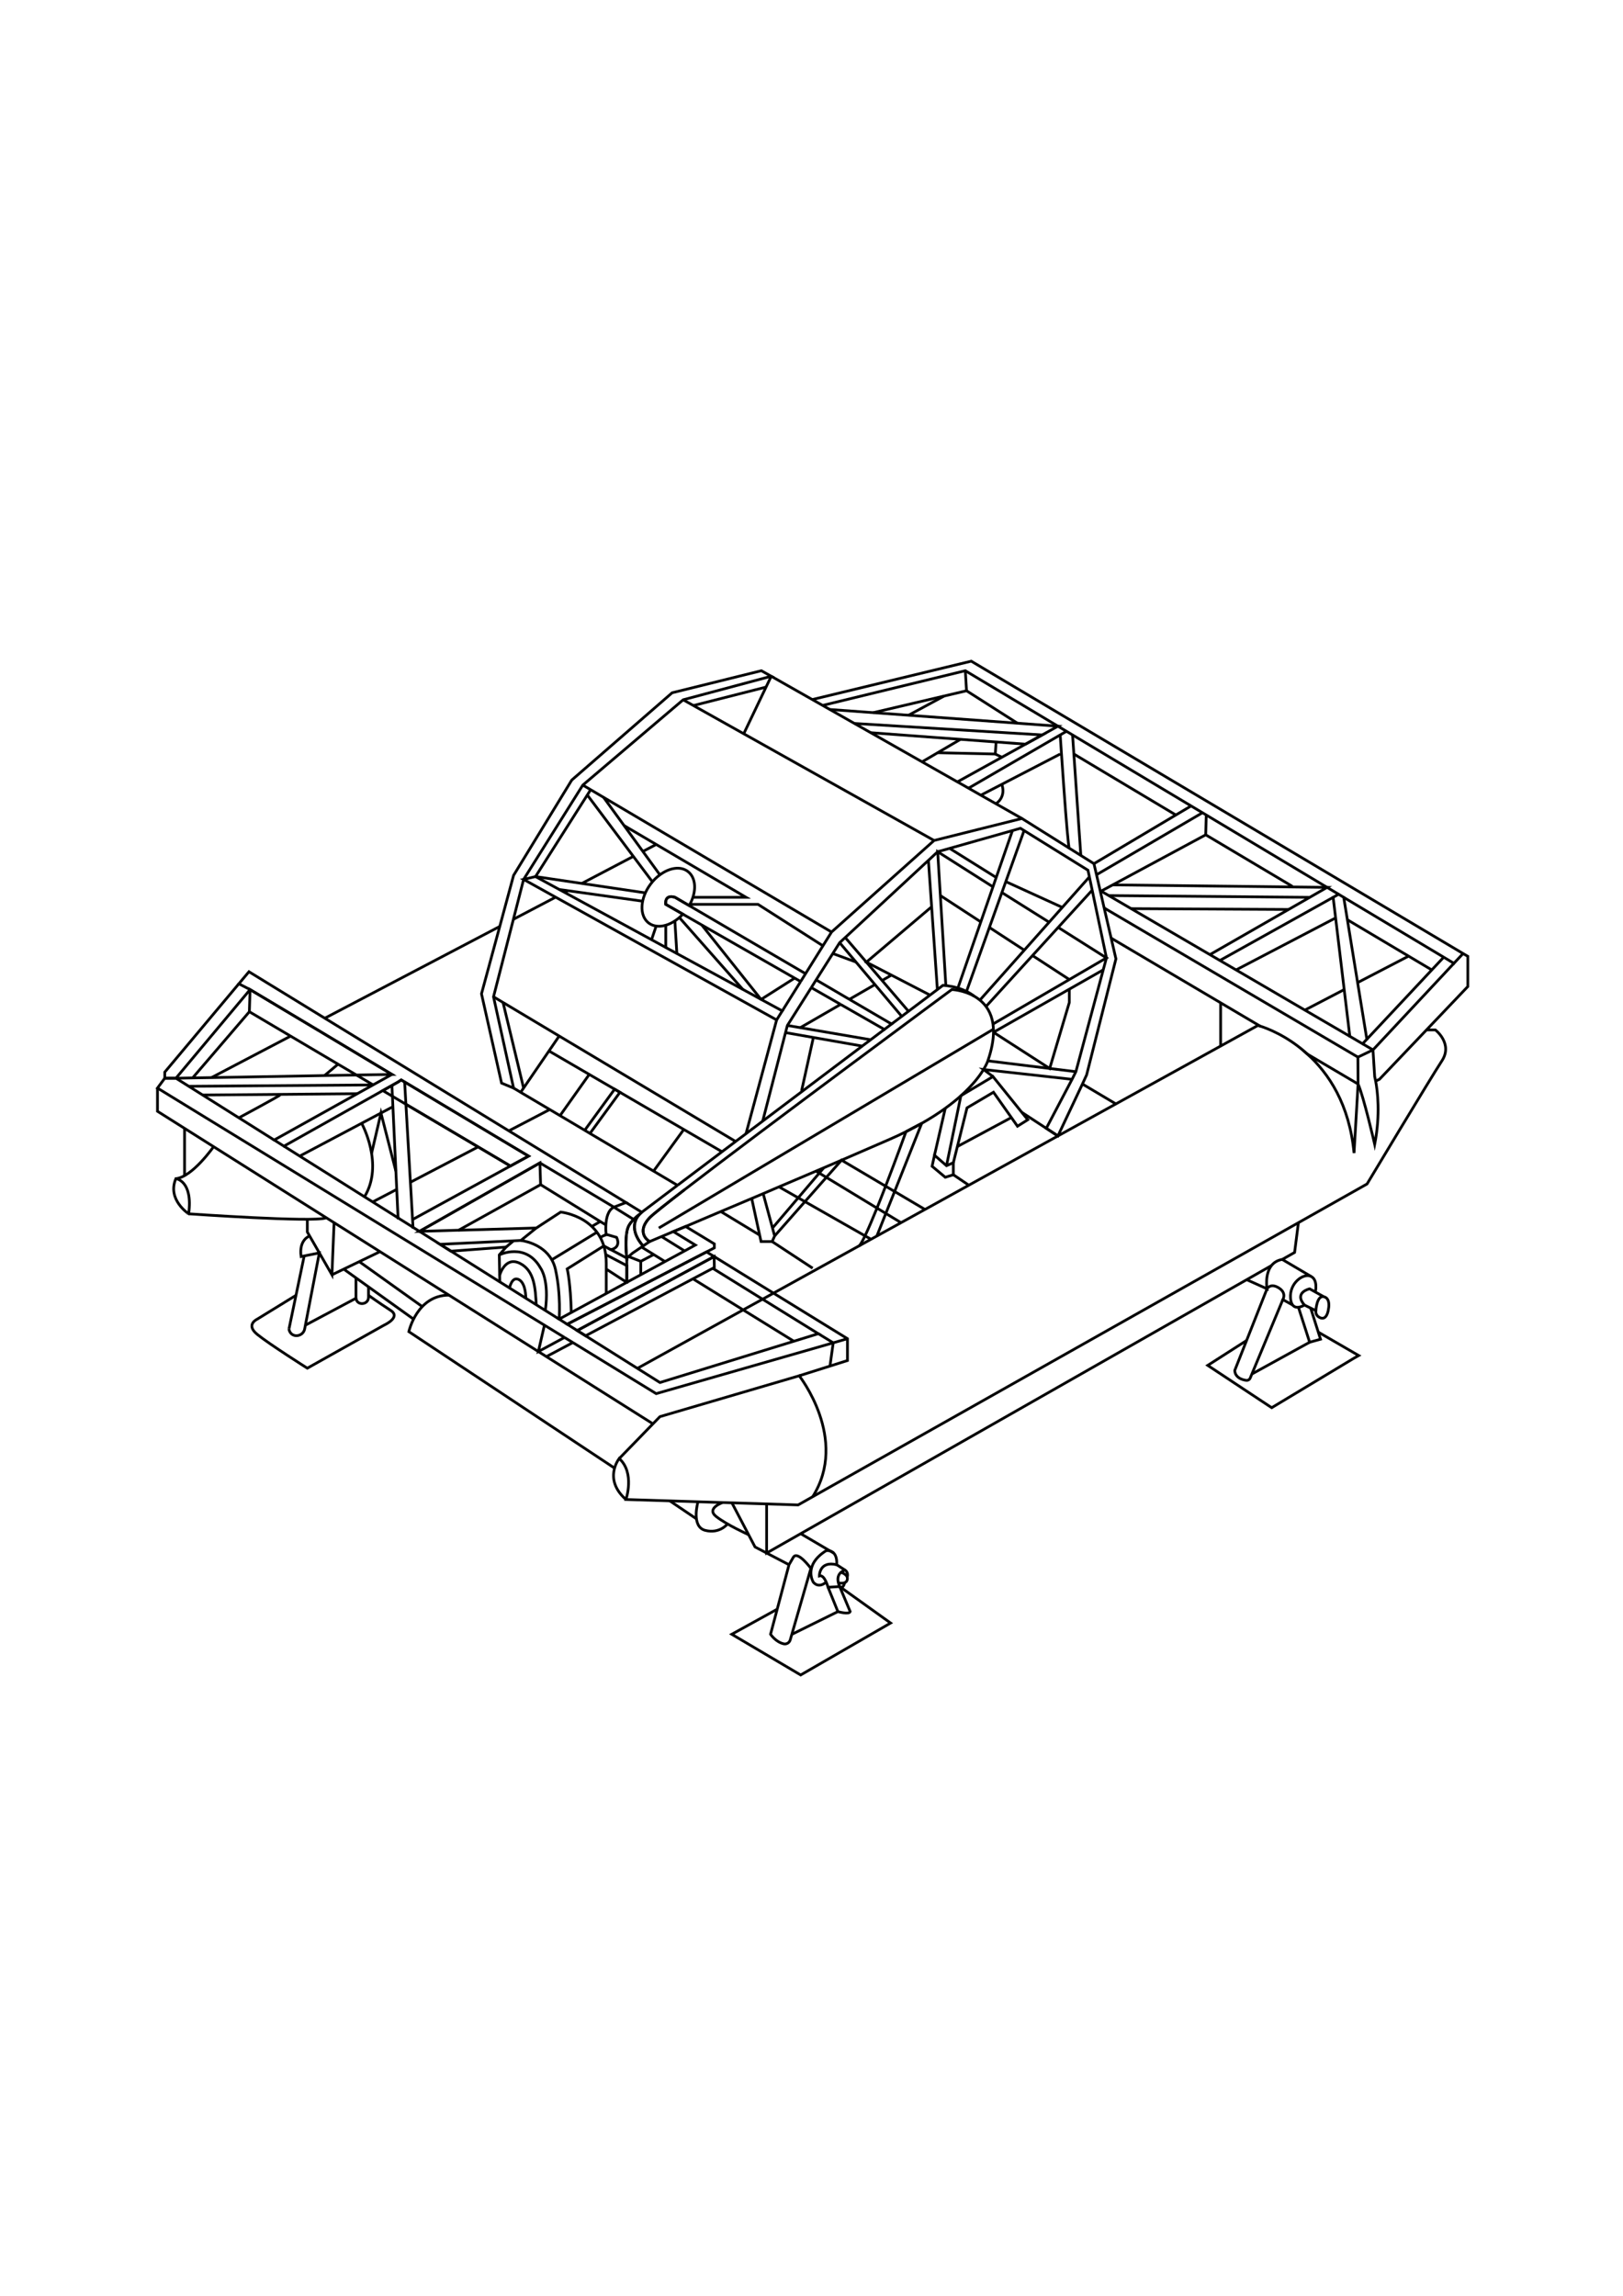 <?xml version="1.0" encoding="utf-8"?>
<!-- Generator: Adobe Illustrator 23.0.1, SVG Export Plug-In . SVG Version: 6.00 Build 0)  -->
<svg version="1.1" id="Layer_1" xmlns="http://www.w3.org/2000/svg" xmlns:xlink="http://www.w3.org/1999/xlink" x="0px" y="0px"
	 viewBox="0 0 595.28 841.89" style="enable-background:new 0 0 595.28 841.89;" xml:space="preserve">
<style type="text/css">
	.st0{fill:none;stroke:#000000;stroke-miterlimit:10;}
</style>
<g>
	<path class="st0" d="M338.06,411.94c-1.78,1-3.69,2.03-5.76,3.05L338.06,411.94z"/>
	<line class="st0" x1="364.39" y1="378.55" x2="404.63" y2="355.66"/>
	<line class="st0" x1="364.2" y1="377.51" x2="241.64" y2="450.33"/>
	<path class="st0" d="M232.41,447.16c1.21-1.29,2.37-2.04,2.37-2.04"/>
	<path class="st0" d="M248.5,434.66c4.6-3.46,10.19-7.67,16.32-12.31c1.63-1.21,3.29-2.48,5-3.77c1.25-0.93,2.5-1.87,3.79-2.84
		c2.01-1.51,4.07-3.07,6.13-4.62c12.27-9.26,25.31-19.07,36.52-27.53c1.04-0.78,2.08-1.55,3.09-2.31c1.72-1.31,3.41-2.57,5.02-3.79"
		/>
	<path class="st0" d="M327,375.52c1.29-0.97,2.54-1.91,3.73-2.8c0.85-0.64,1.68-1.27,2.48-1.87c3.14-2.37,5.83-4.39,7.89-5.93
		c1.08-0.81,1.99-1.5,2.71-2.04c1.33-1,2.04-1.55,2.04-1.55s2.46,0.08,5.47,0.98c1.02,0.3,2.1,0.72,3.18,1.25
		c0.97,0.47,1.93,1.06,2.82,1.76"/>
	<polyline class="st0" points="297.56,362.17 299.34,359.33 305.45,349.67 307.97,345.68 310.02,343.79 340.52,315.5 343.92,312.34 
		348.28,311.11 371.36,304.58 374.27,303.74 375.62,304.58 399.04,319.12 399.57,321.58 399.57,321.6 400.59,326.44 405.82,351.27 
		394.61,392.99 393.21,395.79 383.75,413.77 388.02,416.56 397.01,397.52 398.55,394.17 409.3,351.62 407.54,344.01 404.98,332.96 
		403.51,326.58 402.18,320.78 401.23,316.71 396.42,313.7 392.2,311.05 374.82,300.15 342.6,308.21 305,341.78 301.84,346.83 
		295.46,357.06 293.66,359.94 	"/>
	<line class="st0" x1="293.66" y1="359.94" x2="286.92" y2="370.71"/>
	<polyline class="st0" points="279.74,411.13 288.11,378.66 288.79,376.05 297.56,362.17 	"/>
	<line class="st0" x1="284.85" y1="374.02" x2="273.61" y2="415.75"/>
	<polygon class="st0" points="282.87,247.99 250.57,256.62 213.76,287.9 192.05,322.49 188.3,337.12 181.01,365.54 188.37,399.01 
		183.96,397.18 176.6,364.44 183.3,339.74 188.37,321.01 209.71,286.06 246.52,254.05 279.25,245.96 	"/>
	<polyline class="st0" points="282.87,247.99 296.14,255.52 304.37,260.18 313.41,265.31 319.39,268.7 338.21,279.38 351.14,286.72 
		351.16,286.72 355.23,289.03 359.75,291.61 365.3,294.75 374.82,300.15 	"/>
	<polyline class="st0" points="272.79,269.1 272.79,269.08 280.97,251.96 282.87,247.99 	"/>
	<line class="st0" x1="213.76" y1="287.9" x2="305" y2="341.79"/>
	<line class="st0" x1="342.6" y1="308.21" x2="250.56" y2="256.62"/>
	<line class="st0" x1="181.02" y1="365.54" x2="269.83" y2="418.6"/>
	<line class="st0" x1="254.31" y1="258.73" x2="280.97" y2="251.96"/>
	<line class="st0" x1="184.5" y1="367.62" x2="192.05" y2="399.02"/>
	<polyline class="st0" points="264.37,444.28 278.63,452.93 278.63,452.93 	"/>
	<polyline class="st0" points="188.37,399.01 190.97,400.55 190.97,400.57 205.39,409.1 214.46,414.48 216.39,415.64 239.72,429.46 
		248.48,434.66 	"/>
	<polyline class="st0" points="275.71,439.5 279.14,455.3 283.21,455.3 284.12,453.24 279.92,437.72 	"/>
	<line class="st0" x1="302.15" y1="428.23" x2="283.33" y2="450.33"/>
	<line class="st0" x1="205.1" y1="379.92" x2="190.97" y2="400.56"/>
	<line class="st0" x1="201.35" y1="385.4" x2="264.83" y2="422.36"/>
	<line class="st0" x1="330.74" y1="372.71" x2="307.97" y2="345.69"/>
	<line class="st0" x1="310.01" y1="343.79" x2="333.21" y2="370.84"/>
	<line class="st0" x1="340.52" y1="315.49" x2="343.81" y2="362.86"/>
	<polyline class="st0" points="346.91,361.32 343.92,312.34 364.2,325.22 	"/>
	<line class="st0" x1="288.79" y1="376.05" x2="319.35" y2="381.29"/>
	<line class="st0" x1="288.12" y1="378.67" x2="316.43" y2="383.64"/>
	<line class="st0" x1="351.15" y1="362.86" x2="371.35" y2="304.57"/>
	<line class="st0" x1="354.5" y1="363.54" x2="375.61" y2="304.57"/>
	<line class="st0" x1="359.4" y1="366.75" x2="399.56" y2="321.58"/>
	<line class="st0" x1="361.79" y1="368.93" x2="400.65" y2="326.36"/>
	<line class="st0" x1="348.29" y1="311.1" x2="365.39" y2="321.79"/>
	<line class="st0" x1="367.47" y1="327.31" x2="384.8" y2="338.19"/>
	<polyline class="st0" points="364.2,375.53 405.81,351.27 388.12,340.09 	"/>
	<line class="st0" x1="362.31" y1="389.03" x2="394.6" y2="393"/>
	<polyline class="st0" points="393.2,395.8 360.74,392.2 364.2,394.79 	"/>
	<path class="st0" d="M253.03,331.63c-0.08,0.15-0.15,0.3-0.25,0.45l-5.23-3.05c-4.01-1.15-3.37,2.59-3.37,2.59l6.27,3.6
		c-0.4,0.45-0.83,0.87-1.27,1.25c-1.59,1.36-3.31,2.33-5,2.82c-1.21,0.36-2.42,0.47-3.52,0.3c-1-0.13-1.93-0.51-2.75-1.12
		c-3.54-2.71-3.2-9.13,0.78-14.35c1-1.33,2.14-2.44,3.35-3.31c3.54-2.63,7.61-3.26,10.26-1.23
		C255.36,321.92,255.55,326.96,253.03,331.63z"/>
	<path class="st0" d="M250.45,335.23l-6.27-3.6c0,0-0.64-3.75,3.37-2.59l5.23,3.05"/>
	<line class="st0" x1="295.46" y1="357.06" x2="252.78" y2="332.09"/>
	<line class="st0" x1="311.53" y1="366.47" x2="299.34" y2="359.33"/>
	<line class="st0" x1="308.31" y1="368.32" x2="297.56" y2="362.17"/>
	<polyline class="st0" points="293.66,359.94 291.44,358.67 257.38,339.19 250.45,335.23 	"/>
	<line class="st0" x1="221.38" y1="292.4" x2="242.04" y2="320.82"/>
	<line class="st0" x1="291.45" y1="358.68" x2="279.16" y2="366.49"/>
	<line class="st0" x1="279.12" y1="366.47" x2="257.38" y2="339.19"/>
	<line class="st0" x1="215.22" y1="291.28" x2="239.3" y2="323.38"/>
	<line class="st0" x1="249.18" y1="336.48" x2="272.48" y2="362.86"/>
	<polyline class="st0" points="253.04,331.63 278.01,331.63 301.84,346.84 	"/>
	<line class="st0" x1="305.45" y1="349.67" x2="313.95" y2="352.79"/>
	<polyline class="st0" points="228.91,302.75 273.61,329.04 254.14,329.04 	"/>
	<polyline class="st0" points="236.73,327.43 196.42,321.45 216.64,289.6 	"/>
	<line class="st0" x1="205.13" y1="326.19" x2="235.73" y2="330.48"/>
	<line class="st0" x1="375.69" y1="348.44" x2="362.9" y2="340.11"/>
	<line class="st0" x1="392.2" y1="359.2" x2="378.7" y2="350.41"/>
	<line class="st0" x1="359.73" y1="338.07" x2="344.91" y2="328.41"/>
	<polyline class="st0" points="392.2,362.73 392.2,367.62 385,391.82 364.39,378.55 	"/>
	<polyline class="st0" points="341.1,364.91 317.77,352.83 341.7,332.53 	"/>
	<line class="st0" x1="368.91" y1="323.3" x2="389.63" y2="332.75"/>
	<line class="st0" x1="106.58" y1="379.95" x2="77.54" y2="395.17"/>
	<line class="st0" x1="183.29" y1="339.74" x2="119.13" y2="373.39"/>
	<polygon class="st0" points="286.92,370.71 284.85,374.02 203.78,329 192.05,322.49 196.42,321.45 207.1,327.26 244.19,347.44 
		244.19,347.46 248.26,349.66 248.26,349.67 272.47,362.83 279.12,366.47 279.14,366.49 279.16,366.49 	"/>
	<line class="st0" x1="208.29" y1="326.63" x2="207.1" y2="327.26"/>
	<line class="st0" x1="240.67" y1="309.67" x2="235.8" y2="312.23"/>
	<line class="st0" x1="232.3" y1="314.04" x2="213.4" y2="323.96"/>
	<line class="st0" x1="203.78" y1="329" x2="188.3" y2="337.12"/>
	<line class="st0" x1="205.4" y1="409.12" x2="216.12" y2="394"/>
	<polyline class="st0" points="214.46,414.49 225.42,399.42 227.38,400.56 216.39,415.63 	"/>
	<line class="st0" x1="239.71" y1="429.46" x2="250.8" y2="414.19"/>
	<line class="st0" x1="283.21" y1="455.3" x2="298.06" y2="465.06"/>
	<path class="st0" d="M479.56,386.57l-0.02-0.02c-7.44-6.78-14.98-9.52-17.38-10.28h-0.02l-0.02-0.02
		c-0.47-0.15-0.74-0.21-0.74-0.21l-73.36,40.52l-32.81,18.14l-15.94,8.82h-0.02l-8.77,4.85l-11.02,6.08l-4.43,2.46h-0.02
		l-31.31,17.3l-4.01,2.22l-7.12,3.92l-38.64,21.36"/>
	<path class="st0" d="M523.21,377.68h3.25c0,0,6.56,5,2.39,11.35c-4.18,6.36-27.45,45.14-27.45,45.14l-208.66,117.7l-63.16-1.99
		c0,0,3.38-9.76-2.47-15.03c0,0-6.05,7.54,2.47,15.03"/>
	<path class="st0" d="M229.59,549.89"/>
	<path class="st0" d="M227.12,534.86l14.92-15.36l51.09-14.99c0,0,18.31,23.18,4.94,44.36"/>
	<path class="st0" d="M222.36,453.24c0,0-0.02-0.21-0.06-0.55"/>
	<polyline class="st0" points="293.13,504.51 304.41,500.95 310.83,498.92 310.83,490.91 283.7,474.21 261.93,460.79 	"/>
	<polygon class="st0" points="229.59,440.98 225.18,442.67 198.03,426.45 153.86,451.55 153.84,451.55 151.5,450.07 151.48,450.07 
		151.48,450.05 148.88,404.95 148.91,404.96 175.35,420.57 187.2,427.59 193.86,423.95 182.22,417 148.43,396.78 148.41,396.78 
		147.14,396.02 146.01,396.78 140.4,399.93 104.14,420.31 100.57,418.05 131.07,401.06 136.85,397.84 143.75,394 113.88,376.12 
		91.72,362.89 87.6,360.76 91.31,356.34 119.13,373.39 186.63,414.69 	"/>
	<polyline class="st0" points="70.55,395.4 70.65,395.28 91.46,371.01 	"/>
	<polyline class="st0" points="91.72,362.89 64.52,395.4 60.43,395.4 60.43,393.16 87.6,360.76 	"/>
	<line class="st0" x1="235.42" y1="444.56" x2="229.59" y2="440.98"/>
	<polyline class="st0" points="291.16,491.84 272.57,480.35 254.15,468.95 	"/>
	<polyline class="st0" points="243.9,462.63 239.76,460.05 235.31,457.31 	"/>
	<line class="st0" x1="136.85" y1="397.84" x2="130.74" y2="394.22"/>
	<polyline class="st0" points="222.23,449.2 220.16,447.94 198.28,434.42 	"/>
	<polygon class="st0" points="193.86,423.95 187.2,427.59 175.35,420.57 148.91,404.96 148.88,404.95 143.94,402.02 143.93,402.02 
		140.4,399.93 146.01,396.78 147.14,396.02 148.41,396.78 148.43,396.78 182.22,417 	"/>
	<path class="st0" d="M229.67,453.82c-0.27,3.6,0.23,7.54,0.23,7.54l-5.83-3.09c4.05-0.95,2.06-4.52,2.06-4.52l-3.77-1.1l-0.06,0.04
		c-0.08-0.7-0.15-2.03-0.08-3.48c0.13-2.54,0.8-5.51,2.95-6.53l7.23,4.49c-0.55,0.57-1.12,1.25-1.59,2.01
		C230.12,450.26,229.8,452.01,229.67,453.82z"/>
	<path class="st0" d="M235.89,456.91l-0.59,0.4l-3.26,2.2l-1.5,1.29l-0.66,0.57c0,0-0.49-3.94-0.23-7.54
		c0.13-1.82,0.45-3.56,1.15-4.66c0.47-0.76,1.04-1.44,1.59-2.01l0.72,0.44C231.29,452.23,235.89,456.91,235.89,456.91z"/>
	<path class="st0" d="M248.5,434.66h-0.02c-6.63,5.02-11.26,8.5-12.59,9.5c-0.17,0.13-0.32,0.25-0.47,0.4
		c-1.17,0.95-1.89,1.99-2.29,3.03c-1.84,4.64,2.76,9.31,2.76,9.31l2.37-1.61c0,0-1.14-0.64-1.84-1.87c-0.53-0.97-0.81-2.27-0.17-3.9
		c0.36-0.89,0.98-1.89,2.01-2.97l0.15-0.15c1.29-1.27,5.96-4.98,12.68-10.15"/>
	<path class="st0" d="M364.39,378.55c-0.04,2.92-0.66,6.4-2.08,10.49c0,0-0.36,1.17-1.57,3.16c-1.38,2.29-3.9,5.66-8.25,9.58
		l-0.06,0.04v0.02c-1.63,1.46-3.52,2.99-5.72,4.58c-2.48,1.8-5.34,3.65-8.63,5.51l-0.02,0.02l-5.76,3.05c-1.87,0.95-3.88,1.87-6,2.8
		c-5.3,2.31-11.3,4.92-17.65,7.65c-2.14,0.91-4.3,1.84-6.49,2.78c-0.97,0.42-1.91,0.81-2.88,1.23c-4.51,1.93-9.07,3.88-13.57,5.77
		c-1.95,0.85-3.88,1.67-5.79,2.48c-1.42,0.61-2.82,1.19-4.2,1.78c-3.94,1.69-7.74,3.29-11.34,4.79c-4.77,2.03-9.14,3.88-12.89,5.47
		c-1.63,0.68-3.14,1.31-4.51,1.87c-1.67,0.7-3.12,1.33-4.34,1.84h-0.02c-2.78,1.17-4.35,1.84-4.35,1.84s-1.14-0.64-1.84-1.87
		c-0.53-0.97-0.81-2.27-0.17-3.9c0.36-0.89,0.98-1.89,2.01-2.97l0.15-0.15c1.29-1.27,5.96-4.98,12.68-10.15
		c29.35-22.61,98-73.38,98-73.38s4.22,0.15,8.24,2.44c0.72,0.42,1.42,0.89,2.08,1.44c2.29,1.87,4.2,4.66,4.79,8.77
		C364.33,376.46,364.39,377.47,364.39,378.55z"/>
	<line class="st0" x1="251.1" y1="458.73" x2="242.63" y2="453.46"/>
	<polyline class="st0" points="261.42,465.11 279.69,476.43 300.13,489.08 242.05,506.99 214.78,489.85 	"/>
	<polygon class="st0" points="261.93,460.79 257.93,462.95 250.72,466.85 211.72,487.92 208.04,485.61 247.75,465.01 255.09,461.19 
		259.14,459.09 260.94,460.18 	"/>
	<polyline class="st0" points="104.14,420.31 109.93,423.95 133.68,438.87 136.69,440.76 145.99,446.6 145.99,446.62 146.01,446.62 
		146.01,446.63 151.48,450.05 	"/>
	<polyline class="st0" points="153.86,451.55 161.41,456.3 165.4,458.82 165.43,458.82 183.29,470.07 186.88,472.31 192.86,476.07 
		196.69,478.47 199.99,480.55 205.08,483.74 	"/>
	<polyline class="st0" points="210.11,492.33 240.67,511.06 305.6,492.43 310.83,490.91 	"/>
	<path class="st0" d="M207.04,490.46l-7.36-4.51L57.76,399.01l2.67-3.62h4.09l4.7,2.95l5.09,3.2l13.29,8.37c0,0,0,0,0.02,0
		l12.93,8.14h0.02"/>
	<line class="st0" x1="300.14" y1="489.07" x2="305.6" y2="492.42"/>
	<line class="st0" x1="304.42" y1="500.94" x2="305.6" y2="492.42"/>
	<line class="st0" x1="100.56" y1="418.06" x2="100.55" y2="418.06"/>
	<polygon class="st0" points="143.75,394 130.74,394.22 123.98,390.24 106.58,379.95 91.46,371.01 91.72,362.89 113.88,376.12 	"/>
	<polyline class="st0" points="64.52,395.4 70.65,395.28 77.54,395.17 119.02,394.42 130.74,394.22 	"/>
	<line class="st0" x1="69.2" y1="398.35" x2="136.85" y2="397.85"/>
	<line class="st0" x1="74.3" y1="401.56" x2="131.07" y2="401.07"/>
	<line class="st0" x1="148.88" y1="404.95" x2="148.41" y2="396.78"/>
	<line class="st0" x1="146" y1="446.62" x2="143.75" y2="398.1"/>
	<line class="st0" x1="109.93" y1="423.95" x2="144.11" y2="405.84"/>
	<line class="st0" x1="119.01" y1="394.43" x2="123.99" y2="390.24"/>
	<path class="st0" d="M87.6,409.92c0,0,15.07-8.11,15.08-8.36"/>
	<path class="st0" d="M64.51,432.22c0,0,6.34,0.71,4.69,12.9C69.2,445.12,61.17,439.89,64.51,432.22z"/>
	<path class="st0" d="M78.48,420.31c0,0-7.87,11.32-13.97,11.91"/>
	<path class="st0" d="M69.2,445.12c0,0,45.89,3.21,50.32,1.5"/>
	<polyline class="st0" points="57.76,399.02 57.76,407.52 239.48,522.13 	"/>
	<path class="st0" d="M132.64,411.92c0,0,8.35,15.05,1.04,26.96"/>
	<polyline class="st0" points="145.2,429.5 139.73,408.17 136.29,422.94 	"/>
	<line class="st0" x1="201.76" y1="406.8" x2="186.63" y2="414.69"/>
	<line class="st0" x1="150.55" y1="433.53" x2="175.35" y2="420.58"/>
	<line class="st0" x1="136.69" y1="440.76" x2="145.51" y2="436.16"/>
	<line class="st0" x1="355.34" y1="434.63" x2="349.66" y2="430.78"/>
	<line class="st0" x1="388.02" y1="416.56" x2="374.82" y2="407.93"/>
	<polygon class="st0" points="342.75,423.63 347.16,427.47 349.66,426.38 349.66,430.79 346.71,431.72 341.87,427.68 342.75,423.63 
			"/>
	<line class="st0" x1="352.43" y1="401.83" x2="347.16" y2="427.47"/>
	<polyline class="st0" points="352.48,401.78 364.2,394.79 376.96,410.62 373.19,413 370.94,409.8 364.39,400.53 354.68,406.26 
		351.14,420.45 349.66,426.39 	"/>
	<line class="st0" x1="342.75" y1="423.63" x2="346.71" y2="406.4"/>
	<line class="st0" x1="397.02" y1="397.53" x2="409.3" y2="404.83"/>
	<polyline class="st0" points="338.06,411.94 328.12,436.94 324.9,444.98 321.62,453.24 	"/>
	<path class="st0" d="M332.3,414.99c0,0-3.56,9.84-7.48,19.99c-1.04,2.71-2.12,5.43-3.16,8.03c-1.63,4.01-3.16,7.63-4.39,10.19
		c-1,2.06-1.78,3.43-2.23,3.71h-0.02"/>
	<line class="st0" x1="285.71" y1="435.23" x2="319.47" y2="454.45"/>
	<polyline class="st0" points="339.26,443.52 308.66,425.44 284.12,453.24 	"/>
	<line class="st0" x1="299.29" y1="429.46" x2="330.48" y2="448.37"/>
	<line class="st0" x1="67.7" y1="413.79" x2="67.7" y2="431.26"/>
	<polyline class="st0" points="112.72,447.12 112.72,451.78 121.75,467.48 122.53,448.37 	"/>
	<line class="st0" x1="187.2" y1="427.58" x2="151.49" y2="447.12"/>
	<polygon class="st0" points="198.28,434.42 168.2,451.13 153.86,451.55 198.03,426.45 	"/>
	<polyline class="st0" points="168.19,451.14 196.69,450.32 191.04,454.88 188.37,455.02 161.41,456.3 165.41,458.82 185.63,457.31 
		183.13,460.18 183.3,470.07 	"/>
	<line class="st0" x1="185.62" y1="457.3" x2="188.38" y2="455.01"/>
	<path class="st0" d="M196.69,450.33l8.96-5.85c0,0,16.82,1.66,16.7,18.83l0,10.78"/>
	<path class="st0" d="M199.68,485.95"/>
	<path class="st0" d="M183.13,460.18c0,0,9.71-4.81,15.16,4.88c0,0,3.26,4.24,1.72,15.5"/>
	<path class="st0" d="M205.07,483.74c0,0,0.76-8.77-1.34-18.25c-0.3-1.33-0.76-2.48-1.34-3.5c-3.52-6.27-11.34-7.1-11.34-7.1"/>
	<path class="st0" d="M183.26,467.68c0,0,1.91-7.11,7.39-4.42c5.48,2.7,5.68,9.36,6.04,15.22"/>
	<path class="st0" d="M186.88,472.32c0,0,0.8-4.05,3.09-3.22c2.3,0.83,2.85,4.48,2.89,6.98"/>
	<path class="st0" d="M262,456.15v1.46l-2.86,1.48l-4.05,2.1l-7.35,3.82l-39.7,20.6l-2.97-1.87l4.45-2.42l20.35-11.06h0.02v-0.02
		l5.13-2.78l8.88-4.83l7.19-3.9l3.94-2.16l-8.07-4.94c1.36-0.57,2.88-1.19,4.51-1.87L262,456.15z"/>
	<line class="st0" x1="218.95" y1="451.87" x2="202.38" y2="461.98"/>
	<polyline class="st0" points="235.02,467.46 235.02,462.54 230.55,460.8 	"/>
	<line class="st0" x1="239.75" y1="460.05" x2="235.02" y2="462.54"/>
	<path class="st0" d="M209.52,481.31c-0.21-10.77-1.48-16-1.48-16l13.42-8.41h0.02l2.57,1.36"/>
	<polyline class="st0" points="229.89,461.36 229.89,464.12 229.89,470.24 	"/>
	<polyline class="st0" points="222.15,460.05 229.89,464.12 229.89,470.24 	"/>
	<line class="st0" x1="229.87" y1="470.26" x2="222.36" y2="465.39"/>
	<line class="st0" x1="222.3" y1="452.69" x2="220.16" y2="453.75"/>
	<line class="st0" x1="217.05" y1="449.75" x2="220.15" y2="447.94"/>
	<path class="st0" d="M164.65,474.94c-11.75,0.02-14.7,13.39-14.7,13.39l75.47,50.06"/>
	<polygon class="st0" points="262,464.79 261.42,465.11 254.15,468.95 214.78,489.85 211.72,487.92 250.72,466.85 257.93,462.95 
		261.93,460.79 	"/>
	<line class="st0" x1="210.11" y1="492.33" x2="200.41" y2="497.48"/>
	<line class="st0" x1="210.11" y1="492.33" x2="207.04" y2="490.46"/>
	<line class="st0" x1="214.78" y1="489.85" x2="211.72" y2="487.92"/>
	<polyline class="st0" points="199.68,485.95 197.46,495.63 207.04,490.46 	"/>
	<line class="st0" x1="121.75" y1="467.48" x2="139.37" y2="458.99"/>
	<line class="st0" x1="154.88" y1="479.14" x2="131.77" y2="462.65"/>
	<line class="st0" x1="126.08" y1="465.4" x2="151.69" y2="483.75"/>
	<path class="st0" d="M113.56,453.24c0,0-4.03,1.3-3.12,7.56l6.68-1.35l-5.38,27.9c-0.5,2.6-4.05,3.4-5.39,1.11
		c-0.38-0.65-0.35-1.18-0.35-1.18"/>
	<line class="st0" x1="111.57" y1="460.57" x2="106.01" y2="487.26"/>
	<polyline class="st0" points="130.56,468.61 130.56,476.08 112.02,485.95 	"/>
	<path class="st0" d="M135.16,471.97v3.74c0,2.78-4.11,3.23-4.58,0.5c-0.01-0.04-0.01-0.08-0.02-0.13"/>
	<path class="st0" d="M108.57,475l-14.21,8.74c0,0-4.45,1.99,0,5.6c4.45,3.61,18.36,12.39,18.36,12.39l28.14-15.78
		c0,0,6.35-2.86,2.46-5.39c-4.62-3-8.16-5.56-8.16-5.56"/>
	<line class="st0" x1="238.97" y1="344.6" x2="240.67" y2="339.6"/>
	<line class="st0" x1="244.19" y1="347.44" x2="244.19" y2="339.3"/>
	<line class="st0" x1="248.26" y1="349.66" x2="247.53" y2="337.72"/>
	<line class="st0" x1="351.15" y1="420.44" x2="370.94" y2="409.81"/>
	<path class="st0" d="M311.53,366.47l15.47,9.05c-0.85,0.64-1.72,1.31-2.63,1.99l-16.05-9.18"/>
	<line class="st0" x1="320.92" y1="361.05" x2="311.53" y2="366.47"/>
	<polyline class="st0" points="323.53,359.56 326.94,357.59 327,357.55 	"/>
	<line class="st0" x1="308.31" y1="368.32" x2="293.34" y2="376.96"/>
	<line class="st0" x1="298.29" y1="380.62" x2="294" y2="400.03"/>
	<line class="st0" x1="245.69" y1="550.4" x2="255.43" y2="556.97"/>
	<path class="st0" d="M256,550.72c0,0-2.65,9.1,2.65,10.48c5.3,1.38,8.21-2.37,8.21-2.37"/>
	<path class="st0" d="M265.04,551c0,0-6.16,2.11-2.36,5.12c3.8,3.01,11.91,6.69,11.91,6.69"/>
	<polyline class="st0" points="470.3,461.85 474.83,459.28 476.23,448.37 	"/>
	<polyline class="st0" points="466.36,464.08 457.26,469.27 281.18,569.52 281.18,551.52 	"/>
	<line class="st0" x1="293.67" y1="562.41" x2="305.77" y2="569.52"/>
	<path class="st0" d="M268.39,551l8.54,16.29l12.46,6.51l-6.77,25.49c0,0,1.82,2.83,4.82,3.52c1.05,0.24,2.11-0.42,2.4-1.46
		l7.57-26.21c0,0-4.9-6.72-6.46-4.03c-1.56,2.69-1.56,2.69-1.56,2.69"/>
	<polyline class="st0" points="285.07,590.1 268.39,599.3 293.67,614.23 326.65,595.18 307.97,581.8 	"/>
	<path class="st0" d="M308.44,576.6c0,0,2.74,0.72,2.32,2.65c-0.41,1.93-3.27,1.18-3.27,1.18"/>
	<path class="st0" d="M310.73,578.39c0.58-1.81-0.77-2.62-0.77-2.62s-4.22,1.02-1.99,6.02c0,0,1.23,1.19,1.83-1.42"/>
	<path class="st0" d="M309.96,575.78l-3.07-1.97c0.34-6.02-3.93-5.14-3.93-5.14c-8.5,5.41-4.68,11.49-4.68,11.49s1.76,2.56,4.76,0"
		/>
	<path class="st0" d="M303.71,582.07l3.61,8.92c0,0,4.07,1.19,4.51,0l-3.86-9.19L303.71,582.07c0,0-1.25-4.77-3.18-4.17
		c0,0-0.07-5.65,6.36-4.09"/>
	<line class="st0" x1="290.43" y1="599.33" x2="307.32" y2="590.99"/>
	<path class="st0" d="M498.11,397.52l-1.48,25.31c-1.7-17.91-9.33-29.25-17.08-36.26L498.11,397.52z"/>
	<polyline class="st0" points="407.54,344.01 462.12,376.26 462.14,376.28 462.16,376.28 	"/>
	<line class="st0" x1="479.56" y1="386.57" x2="479.54" y2="386.56"/>
	<polyline class="st0" points="504.57,396.42 505.95,395.79 538.36,361.77 538.36,350.7 536.62,349.67 356.23,242.46 297.88,256.54 
			"/>
	<line class="st0" x1="447.71" y1="367.75" x2="447.71" y2="383.44"/>
	<polyline class="st0" points="533.65,353.5 533.27,353.27 529.52,351.02 492.85,329.08 	"/>
	<polyline class="st0" points="490.97,327.94 486.73,325.4 354.05,245.96 301.72,258.68 	"/>
	<line class="st0" x1="536.62" y1="349.67" x2="503.58" y2="385"/>
	<line class="st0" x1="404.98" y1="332.96" x2="498.06" y2="387.66"/>
	<path class="st0" d="M504.21,419.65c0,0-4.07-17.63-6.1-22.13l-0.06-9.86l5.53-2.65l0.62,9.79c0,0,0.15,0.57,0.36,1.63
		C505.21,399.87,506.37,408.54,504.21,419.65z"/>
	<polygon class="st0" points="501.33,381.1 499.76,382.77 495.08,380.02 493.02,362.89 488.97,329.06 490.97,327.94 492.85,329.06 
		492.85,329.08 494.19,337.29 497.94,360.33 	"/>
	<polyline class="st0" points="403.45,326.54 443.76,350.07 447.43,352.21 453.37,355.68 478.59,370.41 495.08,380.02 	"/>
	<line class="st0" x1="503.58" y1="385" x2="499.76" y2="382.77"/>
	<polyline class="st0" points="529.52,351.02 525.15,355.68 501.33,381.1 	"/>
	<line class="st0" x1="402.17" y1="320.78" x2="441.03" y2="298.04"/>
	<line class="st0" x1="401.24" y1="316.72" x2="436.87" y2="295.54"/>
	<polyline class="st0" points="442.42,298.87 442.23,306.13 474.01,325.04 	"/>
	<line class="st0" x1="403.59" y1="326.93" x2="442.23" y2="306.13"/>
	<polyline class="st0" points="408.1,324.5 486.75,325.41 443.76,350.07 	"/>
	<line class="st0" x1="406.68" y1="328.42" x2="480.38" y2="329.06"/>
	<line class="st0" x1="414.88" y1="333.21" x2="472.63" y2="333.51"/>
	<line class="st0" x1="488.97" y1="329.06" x2="447.43" y2="352.21"/>
	<line class="st0" x1="453.37" y1="355.68" x2="489.87" y2="336.61"/>
	<line class="st0" x1="494.19" y1="337.28" x2="525.14" y2="355.68"/>
	<line class="st0" x1="516.63" y1="350.62" x2="497.94" y2="360.33"/>
	<line class="st0" x1="493.02" y1="362.89" x2="478.59" y2="370.41"/>
	<path class="st0" d="M482.47,473.59c0,0,0.98-4.39-1.74-5.58c-2.72-1.2-7.83,2.5-7.4,8.05c0.44,5.55,5.11,2.51,5.11,2.51l4.2,2.06
		c0,0,0.26-5.66,2.88-5.11c2.61,0.54,1.74,4.46,1.74,4.46s-0.54,5.33-3.92,2.72c0,0-0.9-0.82-0.7-2.07"/>
	<path class="st0" d="M478.44,478.57"/>
	<path class="st0" d="M485.51,475.51l-5.17-2.89c0,0-5.93,1.29-1.91,5.95"/>
	<path class="st0" d="M470.3,461.85c-1.82,0.3-3.07,1.15-3.94,2.23"/>
	<line class="st0" x1="480.73" y1="468" x2="470.3" y2="461.85"/>
	<path class="st0" d="M466.36,464.08c-2.56,3.22-1.65,8.54-1.65,8.54l-7.46-3.35"/>
	<path class="st0" d="M474.13,478.57l-3.61-1.99c0,0,1.52-2.45-1.53-4.32s-4.28,0.36-4.28,0.36l-11.82,29.9c0,0-0.22,3.02,4.15,3.66
		c0.64,0.09,1.27-0.25,1.51-0.84l11.97-28.76"/>
	<polyline class="st0" points="476.23,479.37 480.35,492.21 484.34,491.11 480.72,479.69 	"/>
	<line class="st0" x1="459.16" y1="503.87" x2="480.35" y2="492.21"/>
	<polyline class="st0" points="457.22,491.57 442.97,500.7 466.43,516.22 496.64,498.04 498.34,497.09 483.51,488.5 	"/>
	<line class="st0" x1="393.39" y1="269.51" x2="396.42" y2="313.7"/>
	<line class="st0" x1="391.16" y1="268.17" x2="355.23" y2="289.04"/>
	<path class="st0" d="M392.2,311.05c-0.66-0.41-3.34-41.55-3.34-41.55"/>
	<line class="st0" x1="359.75" y1="291.6" x2="388.86" y2="276.51"/>
	<line class="st0" x1="393.87" y1="276.51" x2="431.28" y2="298.87"/>
	<path class="st0" d="M365.28,294.74c0,0,3.78-2.22,2.19-7.05"/>
	<polyline class="st0" points="304.32,260.17 388.04,266.3 351.15,286.72 	"/>
	<polyline class="st0" points="313.37,265.3 382.25,269.51 376.13,272.89 319.35,268.69 	"/>
	<polyline class="st0" points="320.27,261.34 354.5,253.31 354.06,245.95 	"/>
	<line class="st0" x1="373.19" y1="265.22" x2="354.5" y2="253.31"/>
	<line class="st0" x1="338.2" y1="279.38" x2="352.27" y2="271.13"/>
	<polyline class="st0" points="365.34,272.09 365.05,276.51 367.47,277.69 	"/>
	<line class="st0" x1="343.92" y1="276.03" x2="365.05" y2="276.51"/>
	<line class="st0" x1="333.21" y1="262.29" x2="346.18" y2="255.3"/>
</g>
</svg>
